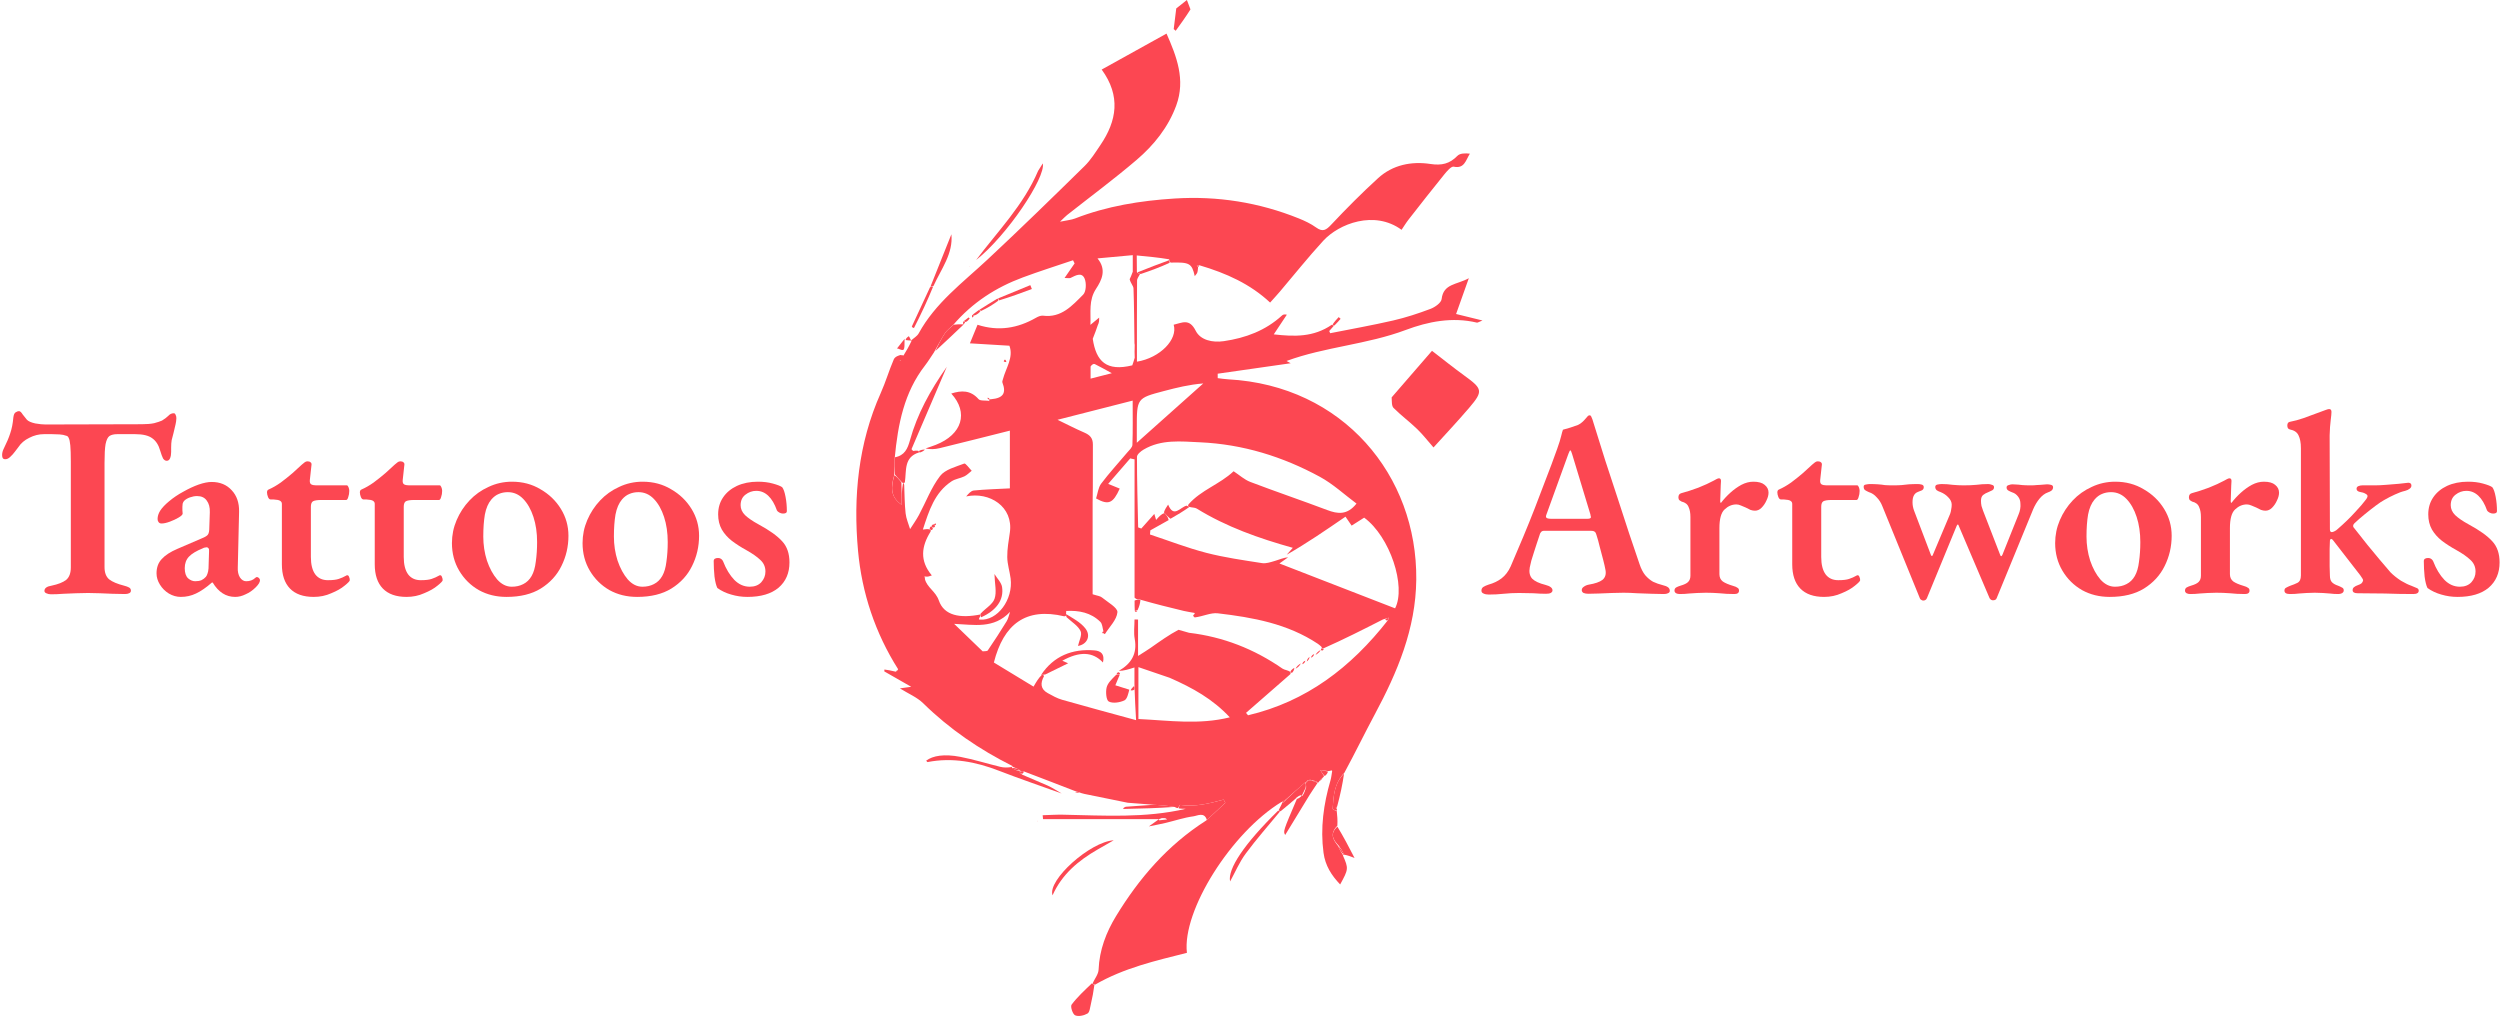 <svg width="689" height="280" viewBox="0 0 689 280" fill="none" xmlns="http://www.w3.org/2000/svg">
<path d="M14.048 163.788C13.568 163.788 13.136 163.692 12.752 163.5C12.416 163.356 12.248 163.14 12.248 162.852C12.248 162.468 12.416 162.156 12.752 161.916C13.088 161.676 13.568 161.508 14.192 161.412C16.016 161.028 17.36 160.5 18.224 159.828C19.088 159.108 19.52 157.956 19.52 156.372V127.212C19.52 125.244 19.472 123.756 19.376 122.748C19.28 121.74 19.136 121.068 18.944 120.732C18.8 120.348 18.56 120.132 18.224 120.084C17.744 119.892 17.144 119.772 16.424 119.724C15.704 119.676 15.008 119.652 14.336 119.652H12.104C10.712 119.652 9.368 119.988 8.072 120.66C6.776 121.284 5.768 122.148 5.048 123.252C4.856 123.54 4.544 123.948 4.112 124.476C3.728 125.004 3.296 125.484 2.816 125.916C2.384 126.348 1.928 126.564 1.448 126.564C1.112 126.564 0.872 126.444 0.728 126.204C0.632 125.964 0.584 125.7 0.584 125.412C0.584 124.836 0.728 124.26 1.016 123.684C1.832 122.052 2.432 120.636 2.816 119.436C3.248 118.188 3.536 116.724 3.68 115.044C3.776 114.324 3.968 113.868 4.256 113.676C4.592 113.436 4.928 113.316 5.264 113.316C5.552 113.316 5.888 113.628 6.272 114.252C6.704 114.828 7.088 115.308 7.424 115.692C7.856 116.124 8.624 116.46 9.728 116.7C10.832 116.892 11.768 116.988 12.536 116.988L39.104 116.916C40.448 116.916 41.576 116.82 42.488 116.628C43.4 116.388 44.12 116.148 44.648 115.908C45.368 115.476 45.944 115.044 46.376 114.612C46.808 114.132 47.312 113.892 47.888 113.892C48.128 113.892 48.296 114.036 48.392 114.324C48.536 114.564 48.608 114.876 48.608 115.26C48.608 115.5 48.584 115.788 48.536 116.124C48.488 116.412 48.44 116.676 48.392 116.916C48.2 117.828 48.008 118.644 47.816 119.364C47.624 120.036 47.456 120.684 47.312 121.308C47.216 121.884 47.168 122.556 47.168 123.324V124.548C47.168 125.22 47.072 125.796 46.88 126.276C46.688 126.756 46.376 126.996 45.944 126.996C45.56 126.996 45.224 126.78 44.936 126.348C44.696 125.868 44.432 125.148 44.144 124.188C43.712 122.652 42.992 121.524 41.984 120.804C40.976 120.036 39.392 119.652 37.232 119.652H32.336C31.424 119.652 30.704 119.82 30.176 120.156C29.696 120.492 29.336 121.236 29.096 122.388C28.904 123.492 28.808 125.22 28.808 127.572V156.3C28.808 157.836 29.24 158.964 30.104 159.684C30.968 160.356 32.336 160.932 34.208 161.412C34.784 161.556 35.24 161.724 35.576 161.916C35.912 162.108 36.08 162.396 36.08 162.78C36.08 163.116 35.912 163.356 35.576 163.5C35.288 163.644 34.904 163.716 34.424 163.716C33.272 163.716 32.12 163.692 30.968 163.644C29.816 163.596 28.664 163.548 27.512 163.5C26.408 163.452 25.328 163.428 24.272 163.428C23.216 163.428 22.112 163.452 20.96 163.5C19.856 163.548 18.704 163.596 17.504 163.644C16.352 163.74 15.2 163.788 14.048 163.788Z" fill="#FC4752"/>
<path d="M49.836 164.508C48.684 164.508 47.58 164.196 46.524 163.572C45.516 162.948 44.7 162.132 44.076 161.124C43.452 160.116 43.14 159.084 43.14 158.028C43.14 156.396 43.62 155.076 44.58 154.068C45.54 153.012 46.98 152.076 48.9 151.26L55.596 148.38C56.556 147.996 57.132 147.636 57.324 147.3C57.564 146.964 57.684 146.34 57.684 145.428L57.828 141.18C57.876 139.836 57.588 138.756 56.964 137.94C56.388 137.124 55.5 136.716 54.3 136.716C53.676 136.716 53.028 136.836 52.356 137.076C51.684 137.316 51.156 137.628 50.772 138.012C50.58 138.204 50.436 138.468 50.34 138.804C50.292 139.092 50.268 139.38 50.268 139.668C50.268 139.908 50.268 140.22 50.268 140.604C50.316 140.94 50.34 141.252 50.34 141.54C50.34 141.828 49.98 142.188 49.26 142.62C48.54 143.052 47.724 143.436 46.812 143.772C45.9 144.108 45.132 144.276 44.508 144.276C44.172 144.276 43.908 144.156 43.716 143.916C43.524 143.676 43.428 143.388 43.428 143.052C43.428 142.284 43.668 141.516 44.148 140.748C44.676 139.932 45.492 139.068 46.596 138.156C47.796 137.148 49.116 136.26 50.556 135.492C51.996 134.676 53.388 134.028 54.732 133.548C56.124 133.068 57.324 132.828 58.332 132.828C60.636 132.828 62.484 133.596 63.876 135.132C65.268 136.62 65.94 138.588 65.892 141.036L65.532 156.444C65.484 157.5 65.676 158.388 66.108 159.108C66.588 159.828 67.164 160.188 67.836 160.188C68.844 160.188 69.66 159.9 70.284 159.324C70.476 159.132 70.644 159.036 70.788 159.036C71.028 159.036 71.22 159.132 71.364 159.324C71.556 159.468 71.652 159.66 71.652 159.9C71.652 160.428 71.268 161.076 70.5 161.844C69.636 162.708 68.7 163.356 67.692 163.788C66.732 164.268 65.772 164.508 64.812 164.508C62.268 164.508 60.204 163.188 58.62 160.548H58.404C56.82 161.94 55.356 162.948 54.012 163.572C52.716 164.196 51.324 164.508 49.836 164.508ZM53.796 160.188C54.468 160.188 55.044 160.092 55.524 159.9C56.004 159.66 56.412 159.348 56.748 158.964C56.94 158.724 57.084 158.436 57.18 158.1C57.324 157.764 57.42 157.284 57.468 156.66L57.612 152.052C57.66 151.572 57.612 151.26 57.468 151.116C57.324 150.924 57.156 150.828 56.964 150.828C56.868 150.828 56.724 150.852 56.532 150.9C56.34 150.9 56.124 150.972 55.884 151.116C54.108 151.836 52.836 152.604 52.068 153.42C51.3 154.236 50.916 155.292 50.916 156.588C50.916 157.884 51.228 158.82 51.852 159.396C52.476 159.924 53.124 160.188 53.796 160.188Z" fill="#FC4752"/>
<path d="M86.47 164.508C83.59 164.508 81.406 163.74 79.918 162.204C78.43 160.668 77.686 158.436 77.686 155.508V138.876C77.686 138.492 77.518 138.204 77.182 138.012C76.894 137.82 76.294 137.7 75.382 137.652H74.59C74.302 137.652 74.062 137.436 73.87 137.004C73.678 136.524 73.582 136.068 73.582 135.636C73.582 135.54 73.606 135.42 73.654 135.276C73.75 135.084 73.87 134.964 74.014 134.916C75.118 134.436 76.246 133.788 77.398 132.972C78.55 132.108 79.63 131.244 80.638 130.38C81.646 129.468 82.486 128.7 83.158 128.076C83.494 127.836 83.758 127.62 83.95 127.428C84.19 127.236 84.454 127.14 84.742 127.14C85.126 127.14 85.414 127.236 85.606 127.428C85.846 127.572 85.918 127.884 85.822 128.364L85.39 132.324C85.342 132.9 85.462 133.284 85.75 133.476C86.086 133.668 86.542 133.764 87.118 133.764H95.614C95.758 133.764 95.902 133.932 96.046 134.268C96.19 134.604 96.262 134.94 96.262 135.276C96.262 135.9 96.166 136.476 95.974 137.004C95.83 137.532 95.638 137.796 95.398 137.796H88.558C87.454 137.796 86.686 137.916 86.254 138.156C85.87 138.396 85.678 138.9 85.678 139.668V153.492C85.678 155.604 86.086 157.212 86.902 158.316C87.718 159.372 88.87 159.9 90.358 159.9C91.702 159.9 92.71 159.78 93.382 159.54C94.102 159.3 94.75 159.012 95.326 158.676C95.47 158.58 95.59 158.532 95.686 158.532C95.926 158.532 96.094 158.676 96.19 158.964C96.334 159.252 96.406 159.564 96.406 159.9C96.406 160.14 95.926 160.644 94.966 161.412C94.054 162.18 92.83 162.876 91.294 163.5C89.806 164.172 88.198 164.508 86.47 164.508Z" fill="#FC4752"/>
<path d="M112.064 164.508C109.184 164.508 107 163.74 105.512 162.204C104.024 160.668 103.28 158.436 103.28 155.508V138.876C103.28 138.492 103.112 138.204 102.776 138.012C102.488 137.82 101.888 137.7 100.976 137.652H100.184C99.896 137.652 99.656 137.436 99.464 137.004C99.272 136.524 99.176 136.068 99.176 135.636C99.176 135.54 99.2 135.42 99.248 135.276C99.344 135.084 99.464 134.964 99.608 134.916C100.712 134.436 101.84 133.788 102.992 132.972C104.144 132.108 105.224 131.244 106.232 130.38C107.24 129.468 108.08 128.7 108.752 128.076C109.088 127.836 109.352 127.62 109.544 127.428C109.784 127.236 110.048 127.14 110.336 127.14C110.72 127.14 111.008 127.236 111.2 127.428C111.44 127.572 111.512 127.884 111.416 128.364L110.984 132.324C110.936 132.9 111.056 133.284 111.344 133.476C111.68 133.668 112.136 133.764 112.712 133.764H121.208C121.352 133.764 121.496 133.932 121.64 134.268C121.784 134.604 121.856 134.94 121.856 135.276C121.856 135.9 121.76 136.476 121.568 137.004C121.424 137.532 121.232 137.796 120.992 137.796H114.152C113.048 137.796 112.28 137.916 111.848 138.156C111.464 138.396 111.272 138.9 111.272 139.668V153.492C111.272 155.604 111.68 157.212 112.496 158.316C113.312 159.372 114.464 159.9 115.952 159.9C117.296 159.9 118.304 159.78 118.976 159.54C119.696 159.3 120.344 159.012 120.92 158.676C121.064 158.58 121.184 158.532 121.28 158.532C121.52 158.532 121.688 158.676 121.784 158.964C121.928 159.252 122 159.564 122 159.9C122 160.14 121.52 160.644 120.56 161.412C119.648 162.18 118.424 162.876 116.888 163.5C115.4 164.172 113.792 164.508 112.064 164.508Z" fill="#FC4752"/>
<path d="M139.601 164.508C136.769 164.508 134.225 163.884 131.969 162.636C129.713 161.34 127.913 159.564 126.569 157.308C125.225 155.052 124.553 152.508 124.553 149.676C124.553 147.468 124.985 145.356 125.849 143.34C126.713 141.324 127.889 139.524 129.377 137.94C130.865 136.356 132.617 135.108 134.633 134.196C136.649 133.236 138.809 132.756 141.113 132.756C144.041 132.756 146.657 133.452 148.961 134.844C151.313 136.188 153.185 137.988 154.577 140.244C155.969 142.5 156.665 144.972 156.665 147.66C156.665 150.636 156.017 153.42 154.721 156.012C153.473 158.556 151.577 160.62 149.033 162.204C146.537 163.74 143.393 164.508 139.601 164.508ZM141.041 161.7C142.241 161.7 143.297 161.46 144.209 160.98C145.169 160.5 145.937 159.756 146.513 158.748C147.089 157.74 147.473 156.42 147.665 154.788C147.905 153.108 148.025 151.308 148.025 149.388C148.025 146.844 147.689 144.54 147.017 142.476C146.345 140.412 145.409 138.756 144.209 137.508C143.009 136.26 141.593 135.636 139.961 135.636C139.049 135.636 138.209 135.804 137.441 136.14C136.721 136.428 136.049 136.932 135.425 137.652C134.561 138.66 133.961 140.052 133.625 141.828C133.337 143.556 133.193 145.572 133.193 147.876C133.193 150.18 133.529 152.388 134.201 154.5C134.921 156.612 135.857 158.34 137.009 159.684C138.209 161.028 139.553 161.7 141.041 161.7Z" fill="#FC4752"/>
<path d="M175.601 164.508C172.769 164.508 170.225 163.884 167.969 162.636C165.713 161.34 163.913 159.564 162.569 157.308C161.225 155.052 160.553 152.508 160.553 149.676C160.553 147.468 160.985 145.356 161.849 143.34C162.713 141.324 163.889 139.524 165.377 137.94C166.865 136.356 168.617 135.108 170.633 134.196C172.649 133.236 174.809 132.756 177.113 132.756C180.041 132.756 182.657 133.452 184.961 134.844C187.313 136.188 189.185 137.988 190.577 140.244C191.969 142.5 192.665 144.972 192.665 147.66C192.665 150.636 192.017 153.42 190.721 156.012C189.473 158.556 187.577 160.62 185.033 162.204C182.537 163.74 179.393 164.508 175.601 164.508ZM177.041 161.7C178.241 161.7 179.297 161.46 180.209 160.98C181.169 160.5 181.937 159.756 182.513 158.748C183.089 157.74 183.473 156.42 183.665 154.788C183.905 153.108 184.025 151.308 184.025 149.388C184.025 146.844 183.689 144.54 183.017 142.476C182.345 140.412 181.409 138.756 180.209 137.508C179.009 136.26 177.593 135.636 175.961 135.636C175.049 135.636 174.209 135.804 173.441 136.14C172.721 136.428 172.049 136.932 171.425 137.652C170.561 138.66 169.961 140.052 169.625 141.828C169.337 143.556 169.193 145.572 169.193 147.876C169.193 150.18 169.529 152.388 170.201 154.5C170.921 156.612 171.857 158.34 173.009 159.684C174.209 161.028 175.553 161.7 177.041 161.7Z" fill="#FC4752"/>
<path d="M205.985 164.508C204.449 164.508 202.961 164.292 201.521 163.86C200.129 163.476 198.857 162.876 197.705 162.06C197.369 161.388 197.105 160.332 196.913 158.892C196.769 157.452 196.697 156.036 196.697 154.644C196.697 154.068 197.105 153.78 197.921 153.78C198.257 153.78 198.545 153.876 198.785 154.068C199.025 154.26 199.193 154.476 199.289 154.716C200.105 156.828 201.137 158.532 202.385 159.828C203.633 161.076 205.049 161.7 206.633 161.7C207.977 161.7 209.033 161.292 209.801 160.476C210.569 159.612 210.953 158.628 210.953 157.524C210.953 156.228 210.473 155.148 209.513 154.284C208.601 153.42 207.329 152.532 205.697 151.62C204.209 150.804 202.865 149.94 201.665 149.028C200.513 148.116 199.601 147.084 198.929 145.932C198.257 144.732 197.921 143.34 197.921 141.756C197.921 139.98 198.377 138.42 199.289 137.076C200.201 135.732 201.473 134.676 203.105 133.908C204.785 133.14 206.705 132.756 208.865 132.756C210.401 132.756 211.769 132.924 212.969 133.26C214.217 133.596 215.081 133.932 215.561 134.268C215.945 134.748 216.257 135.636 216.497 136.932C216.737 138.18 216.857 139.5 216.857 140.892C216.857 141.324 216.497 141.54 215.777 141.54C215.441 141.54 215.105 141.444 214.769 141.252C214.433 141.06 214.217 140.868 214.121 140.676C213.497 138.9 212.705 137.556 211.745 136.644C210.785 135.732 209.681 135.276 208.433 135.276C207.329 135.276 206.321 135.636 205.409 136.356C204.545 137.028 204.113 137.988 204.113 139.236C204.113 140.244 204.521 141.156 205.337 141.972C206.201 142.788 207.425 143.628 209.009 144.492C212.033 146.124 214.217 147.684 215.561 149.172C216.905 150.612 217.577 152.556 217.577 155.004C217.577 157.932 216.569 160.26 214.553 161.988C212.537 163.668 209.681 164.508 205.985 164.508Z" fill="#FC4752"/>
<path d="M278.992 211.093C269.958 206.564 261.705 200.956 254.456 193.841C252.736 192.152 250.326 191.168 248.007 189.718C248.8 189.607 249.471 189.513 251.133 189.281C248.191 187.598 245.952 186.318 243.714 185.038C243.725 184.865 243.736 184.693 243.746 184.52C244.667 184.652 245.587 184.785 246.848 185.112C247.298 185.012 247.407 184.717 247.515 184.422C241.2 174.445 237.531 163.398 236.474 151.806C235.118 136.938 236.513 122.218 242.738 108.305C244.09 105.283 245.023 102.075 246.334 99.033C246.646 98.309 247.703 97.909 248.371 97.81C248.561 98.149 248.799 98.038 249.036 97.927C249.769 96.718 250.502 95.509 251.169 94.056C251.103 93.811 251.162 93.781 251.162 93.781C251.851 93.152 252.771 92.649 253.195 91.874C257.78 83.486 265.32 77.911 272.106 71.58C281.172 63.12 290.049 54.455 298.902 45.77C300.61 44.096 301.911 41.979 303.27 39.979C307.815 33.291 308.93 26.445 303.624 19.169C309.638 15.833 315.469 12.598 321.493 9.256C324.279 15.559 326.773 21.97 324.18 29.049C321.979 35.06 318.037 39.975 313.271 44.049C307.072 49.347 300.497 54.204 294.092 59.26C293.633 59.623 293.234 60.062 292.132 61.102C294.079 60.699 295.229 60.622 296.255 60.223C305.089 56.787 314.31 55.308 323.703 54.712C335.519 53.963 346.945 55.768 357.934 60.193C359.603 60.865 361.279 61.655 362.729 62.7C364.596 64.047 365.518 63.372 366.929 61.87C371.061 57.471 375.331 53.185 379.784 49.115C383.839 45.41 389.018 44.405 394.216 45.19C397.359 45.665 399.519 45.145 401.664 42.946C402.375 42.218 403.816 42.204 405.097 42.35C403.96 44.153 403.605 46.572 400.648 45.934C399.949 45.783 398.745 47.209 398.015 48.108C394.71 52.18 391.479 56.314 388.251 60.448C387.505 61.404 386.875 62.45 386.272 63.336C378.759 57.849 369.01 61.654 364.687 66.357C360.528 70.882 356.697 75.71 352.711 80.397C351.866 81.391 350.973 82.346 350.043 83.386C344.533 78.244 337.983 75.306 330.636 73.13C330.13 73.104 329.987 73.142 329.844 73.18C329.959 73.336 330.074 73.492 330.189 73.648C330.127 74.134 330.13 74.642 329.98 75.099C329.868 75.441 329.558 75.719 329.274 76.112C328.481 72.566 327.85 72.228 322.615 72.373C322.311 72.015 322.295 71.853 322.202 71.461C319.236 70.961 316.345 70.69 313.286 70.403C313.286 72.227 313.286 73.503 313.326 75.005C313.641 75.324 313.916 75.416 314.192 75.509C313.907 76.112 313.38 76.714 313.375 77.32C313.318 84.743 313.338 92.166 313.338 99.679C319.726 98.635 324.662 93.519 323.465 89.491C325.788 88.975 327.77 87.641 329.536 91.158C330.828 93.731 334.137 94.484 337.286 94.023C343.291 93.144 348.774 91.116 353.327 86.945C353.586 86.708 353.934 86.568 354.655 86.724C353.529 88.419 352.402 90.115 351.049 92.151C356.747 92.798 362.022 92.951 367.048 89.502C367.449 89.641 367.528 89.718 367.607 89.794C367.183 90.275 366.758 90.755 366.334 91.236C366.422 91.435 366.511 91.633 366.599 91.832C372.385 90.68 378.201 89.654 383.948 88.329C387.451 87.521 390.899 86.39 394.264 85.117C395.487 84.654 397.193 83.452 397.311 82.429C397.806 78.137 401.444 78.519 404.808 76.674C403.461 80.459 402.408 83.419 401.298 86.537C403.192 87.002 405.507 87.572 408.573 88.326C407.512 88.742 407.239 88.964 407.03 88.914C400.265 87.293 393.593 88.624 387.439 90.933C376.691 94.966 365.177 95.58 354.565 99.484C354.978 99.71 355.606 100.053 355.713 100.112C349.228 101.04 342.412 102.016 335.596 102.992C335.599 103.401 335.601 103.81 335.604 104.219C336.56 104.329 337.515 104.489 338.475 104.541C370.16 106.249 390.63 131.1 390.324 159.769C390.179 173.347 385.119 185.251 378.886 196.884C376.081 202.12 373.49 207.47 370.509 212.975C367.674 215.944 367.511 219.444 367.282 222.901C367.268 223.099 368.02 223.348 368.416 223.572C368.543 224.794 368.669 226.016 368.576 227.555C366.319 229.901 367.509 231.533 368.829 233.234C369.166 234.139 369.671 234.939 370.155 235.717C370.133 235.694 370.099 235.747 370.099 235.747C371.681 239.36 371.666 239.539 369.346 243.754C366.948 241.239 365.237 238.577 364.762 235.019C363.851 228.195 364.781 221.619 366.673 215.097C366.918 214.253 367.002 213.363 367.145 212.491C367.153 212.442 367 212.306 366.948 212.319C366.792 212.355 366.649 212.445 366.152 212.518C365.154 212.417 364.505 212.313 363.856 212.208C364.204 212.769 364.552 213.33 364.9 213.891C364.9 213.891 364.796 214.171 364.556 214.312C364.05 214.772 363.784 215.091 363.518 215.41C363.47 215.51 363.422 215.61 363.244 215.719C363.114 215.728 362.993 215.653 362.982 215.489C362.562 215.238 362.153 215.152 361.645 215.049C361.547 215.033 361.347 215.039 361.253 214.916C360.944 214.877 360.729 214.961 360.521 215.057C360.528 215.07 360.521 215.046 360.364 215.085C360.109 215.302 360.009 215.481 359.911 215.658C359.911 215.658 359.901 215.651 359.686 215.659C357.812 217.226 356.154 218.786 354.299 220.409C353.807 220.676 353.512 220.879 353.244 221.061C353.271 221.04 353.218 220.997 353.218 220.997C339.377 229.395 325.752 250.985 327.115 262.601C318.548 264.771 309.852 266.715 301.798 271.371C301.325 271.29 301.213 271.142 301.146 270.959C301.714 269.714 302.725 268.485 302.774 267.22C302.985 261.817 304.879 256.914 307.582 252.48C313.909 242.102 321.702 232.978 332.434 226.123C334.418 224.335 336.06 222.792 337.703 221.249C337.542 220.955 337.381 220.661 337.22 220.367C333.296 221.443 329.367 222.439 325.286 221.837C325.122 221.812 324.868 222.402 324.656 222.705C324.445 222.7 324.235 222.695 323.813 222.419C321.757 222.027 319.912 221.906 317.805 221.777C315.296 221.591 313.05 221.414 310.804 221.237C306.961 220.466 303.117 219.695 298.89 218.81C298.207 218.635 297.909 218.574 297.479 218.389C296.993 218.211 296.638 218.157 296.117 217.953C291.409 216.104 286.867 214.406 282.125 212.581C281.676 212.498 281.427 212.541 281.158 212.614C281.139 212.643 281.17 212.581 281.198 212.343C280.497 211.861 279.769 211.618 279.062 211.329C279.042 211.14 279.011 211.077 278.992 211.093ZM312.655 188.427C312.655 186.976 312.655 185.525 312.655 183.952C311.018 184.478 309.698 184.902 308.327 184.892C311.754 182.932 313.485 180.208 312.725 176.067C312.408 174.34 312.672 172.506 312.672 170.721C312.997 170.728 313.323 170.736 313.648 170.743C313.648 173.916 313.648 177.09 313.648 180.777C315.125 179.831 316.129 179.237 317.082 178.569C319.667 176.756 322.23 174.912 324.805 173.571C325.603 173.812 326.401 174.053 327.702 174.397C337.111 175.511 345.654 178.867 353.435 184.259C354.034 184.674 354.929 184.66 355.62 185.2C355.698 185.292 355.777 185.383 355.616 185.805C351.546 189.358 347.475 192.911 343.405 196.464C343.589 196.687 343.774 196.91 343.958 197.133C359.998 193.355 372.304 183.995 382.541 170.887C382.607 170.665 382.672 170.443 382.738 170.22C382.366 170.351 381.994 170.483 381.183 170.701C375.775 173.454 370.366 176.206 364.601 178.754C364.471 178.711 364.341 178.668 364.142 178.205C363.833 177.948 363.545 177.66 363.212 177.439C354.857 171.88 345.295 170.164 335.619 169.028C333.698 168.803 331.627 169.863 329.26 170.168C329.001 169.964 328.741 169.761 328.894 169.504C329.016 169.394 329.157 169.296 329.253 169.166C329.285 169.121 329.22 168.924 329.177 168.916C328.203 168.727 327.215 168.602 326.252 168.371C322.307 167.424 318.369 166.445 314.166 165.237C313.694 165.247 313.221 165.256 312.683 164.702C312.683 152.002 312.683 139.302 312.683 126.602C312.285 126.513 311.888 126.424 311.49 126.335C309.536 128.593 307.582 130.85 305.413 133.356C306.829 133.935 307.714 134.297 308.597 134.658C306.77 138.705 305.532 139.306 302.078 137.373C302.525 135.999 302.657 134.388 303.479 133.297C305.712 130.332 308.247 127.595 310.637 124.746C311.199 124.076 312.067 123.333 312.094 122.598C312.238 118.617 312.162 114.628 312.162 110.407C305.137 112.2 298.359 113.93 291.454 115.693C293.978 116.91 296.366 118.15 298.83 119.216C300.372 119.882 301.218 120.723 301.198 122.558C301.141 127.693 301.255 132.829 301.127 138.511C301.127 146.974 301.127 155.436 301.127 163.776C302.397 164.196 303.192 164.251 303.697 164.664C305.276 165.956 308.066 167.494 307.962 168.732C307.786 170.828 305.753 172.766 304.501 174.771C304.215 174.59 303.929 174.409 303.7 174.243C303.7 174.243 303.66 174.211 304.117 174.027C303.847 173.133 303.843 171.971 303.26 171.393C300.674 168.826 297.367 168.188 293.848 168.38C293.835 168.38 293.843 168.787 293.792 169.487C293.798 169.649 293.803 169.811 293.301 169.856C282.641 167.33 276.587 172.057 273.912 182.587C277.456 184.741 281.144 186.981 284.846 189.231C285.649 187.851 286.198 186.907 287.13 185.991C287.384 185.977 287.639 185.963 287.71 186.389C286.698 188.24 286.723 189.897 288.752 191.017C290.023 191.718 291.323 192.458 292.704 192.853C299.307 194.739 305.941 196.513 313.105 198.475C312.919 195.175 312.778 192.692 312.69 189.799C312.678 189.525 312.666 189.25 312.655 188.427ZM246.398 131.183C245.554 134.121 245.28 136.927 248.496 139.114C248.496 137.044 248.496 135.092 248.875 133.162C249.001 133.156 249.128 133.151 249.197 133.694C249.311 136.291 249.3 138.901 249.585 141.478C249.748 142.954 250.393 144.375 250.821 145.821C251.642 144.523 252.544 143.269 253.268 141.919C255.196 138.324 256.643 134.377 259.086 131.188C260.474 129.377 263.397 128.664 265.745 127.755C266.119 127.61 267.102 129.042 267.804 129.745C267.133 130.269 266.525 130.922 265.777 131.286C264.645 131.837 263.277 131.977 262.251 132.656C257.591 135.741 256.046 140.706 254.342 145.946C255.162 145.824 255.632 145.754 256.389 145.935C256.491 146.011 256.592 146.088 256.456 146.535C253.956 150.539 253.393 154.522 256.812 158.582C256.11 158.837 255.587 159.026 255.086 158.88C254.949 158.873 254.812 158.866 254.675 158.859C254.805 158.978 254.934 159.097 254.914 159.635C255.529 161.957 257.856 162.945 258.741 165.49C260.2 169.69 264.601 170.466 270.23 169.342C270.223 169.596 270.216 169.849 269.918 170.271C269.87 170.398 269.806 170.522 269.788 170.653C269.784 170.681 269.947 170.761 270.037 170.768C274.86 171.175 279.295 165.26 278.523 159.393C278.265 157.426 277.62 155.48 277.599 153.52C277.575 151.269 277.991 149.004 278.314 146.759C279.341 139.623 272.687 135.45 266.278 136.816C266.878 136.111 267.587 135.263 268.372 135.184C271.551 134.866 274.754 134.784 278.319 134.595C278.319 129.903 278.319 124.506 278.319 118.683C271.823 120.312 265.395 121.95 258.95 123.519C257.666 123.832 256.317 123.879 255.064 123.597C256.008 123.267 256.965 122.969 257.895 122.604C265.181 119.746 266.997 113.719 262.167 108.461C264.957 107.569 267.476 107.485 269.687 110.002C270.211 110.599 271.817 110.243 272.95 110.568C272.904 110.587 272.858 110.607 272.813 110.626C272.858 110.535 272.904 110.445 272.654 110.473C272.604 110.38 272.554 110.286 272.583 110.103C272.583 110.103 272.665 110.016 273.147 110.025C276.481 109.731 277.39 108.368 276.26 105.414C276.167 105.17 276.326 104.816 276.403 104.523C277.227 101.388 279.397 98.477 278.193 95.279C274.57 95.06 271.168 94.856 267.306 94.623C268.205 92.431 268.767 91.061 269.406 89.505C275.184 91.373 280.475 90.47 285.511 87.583C286.091 87.251 286.842 86.922 287.46 87.002C292.508 87.655 295.507 84.219 298.523 81.198C299.353 80.366 299.447 78.029 298.924 76.787C298.128 74.902 296.435 75.922 295.062 76.591C294.757 76.74 294.318 76.613 293.391 76.613C294.478 75.036 295.32 73.814 296.162 72.593C296.016 72.304 295.87 72.015 295.725 71.726C291.101 73.298 286.436 74.762 281.862 76.467C274.528 79.201 268.075 83.294 262.655 89.601C261.903 90.338 261 90.975 260.431 91.833C259.38 93.422 258.524 95.141 257.375 97.16C256.555 98.365 255.798 99.618 254.907 100.768C249.2 108.127 247.475 116.801 246.574 126.317C246.586 127.789 246.597 129.261 246.398 131.183ZM327.639 139.671C327.464 139.589 327.331 139.463 327.544 139.019C330.987 135.048 336.16 133.489 339.985 129.876C341.571 130.914 342.952 132.199 344.585 132.821C351.604 135.495 358.723 137.904 365.751 140.558C368.675 141.662 371.285 142.022 373.855 138.787C370.527 136.316 367.402 133.391 363.764 131.413C353.502 125.833 342.532 122.434 330.761 121.898C325.424 121.656 320.062 121.021 315.168 123.911C314.405 124.361 313.347 125.236 313.347 125.915C313.343 132.394 313.538 138.873 313.676 145.352C313.965 145.456 314.254 145.561 314.543 145.665C315.726 144.337 316.908 143.009 318.129 141.637C318.262 142.083 318.397 142.535 318.623 143.291C319.431 142.376 320.021 141.706 320.923 141.383C321.418 141.921 321.912 142.459 322.083 143.338C320.399 144.28 318.715 145.223 317.031 146.165C317 146.545 316.969 146.925 316.938 147.305C322.103 149.016 327.198 151 332.455 152.36C337.486 153.662 342.673 154.389 347.819 155.195C348.957 155.373 350.236 154.91 351.401 154.574C352.659 154.211 353.861 153.651 355.011 153.59C354.008 154.303 353.005 155.015 352.613 155.294C363.198 159.4 373.819 163.52 384.488 167.658C387.581 161.618 383.107 147.91 375.965 142.662C374.774 143.42 373.594 144.172 372.508 144.864C371.92 144.004 371.436 143.298 370.817 142.392C365.42 146.102 360.232 149.668 354.623 152.881C355.167 152.262 355.711 151.643 356.296 150.978C346.963 148.365 338 145.218 329.808 140.159C329.291 139.839 328.522 139.927 327.639 139.671ZM311.337 76.943C311.578 76.439 311.82 75.935 312.191 74.884C312.191 73.51 312.191 72.135 312.191 70.32C308.834 70.628 305.8 70.907 302.47 71.213C305.078 74.372 303.606 77.246 302.072 79.591C299.986 82.78 300.67 86.018 300.524 89.53C301.423 88.782 302.078 88.237 302.927 87.531C302.927 88.395 302.927 88.891 302.551 89.617C302.163 90.743 301.774 91.868 301.161 93.374C302.091 99.629 304.953 102.43 312.053 100.692C312.241 100.165 312.429 99.637 312.729 98.598C312.692 97.554 312.656 96.51 312.724 95.063C312.675 94.793 312.626 94.523 312.647 93.688C312.581 88.955 312.567 84.22 312.392 79.491C312.365 78.767 311.591 78.07 311.337 76.943ZM322.356 186.798C319.63 185.868 316.905 184.938 313.748 183.861C313.748 188.888 313.748 193.448 313.748 198.16C322.268 198.569 330.412 199.811 338.93 197.698C334.235 192.651 328.68 189.569 322.356 186.798ZM313.304 118.071C313.304 119.187 313.304 120.303 313.304 122.024C319.81 116.219 325.716 110.949 331.622 105.678C327.751 105.987 324.256 106.851 320.777 107.77C313.292 109.746 313.295 109.757 313.304 118.071ZM270.824 179.511C271.308 179.434 272.045 179.53 272.235 179.252C274.031 176.612 275.774 173.933 277.44 171.209C277.908 170.444 278.069 169.491 278.372 168.624C273.887 173.404 268.441 172.161 262.959 171.934C265.473 174.368 267.987 176.801 270.824 179.511ZM300.564 101.001C300.564 102.044 300.564 103.088 300.564 104.351C302.703 103.804 304.522 103.34 306.42 102.855C304.664 101.902 303.212 101.07 301.712 100.336C301.421 100.193 300.944 100.434 300.564 101.001ZM248.356 99.394C248.23 99.345 248.105 99.297 247.979 99.249C248.017 99.384 248.056 99.519 248.356 99.394Z" fill="#FC4752"/>
<path d="M383.541 109.516C387.478 104.952 391.284 100.569 394.656 96.686C397.592 98.941 400.579 101.344 403.678 103.591C408.603 107.162 408.804 107.823 404.926 112.368C401.574 116.296 398.022 120.053 395.071 123.318C393.484 121.51 392.147 119.765 390.583 118.258C388.484 116.237 386.125 114.485 384.066 112.429C383.502 111.865 383.61 110.626 383.541 109.516Z" fill="#FC4752"/>
<path d="M324.848 222.804C324.868 222.402 325.122 221.812 325.286 221.837C329.367 222.439 333.296 221.443 337.22 220.367C337.381 220.661 337.542 220.955 337.703 221.249C336.06 222.792 334.418 224.335 332.606 225.988C331.931 223.687 330.008 224.83 328.89 224.981C326.321 225.327 323.823 226.179 321.286 226.783C319.766 227.145 318.227 227.426 316.62 227.759C317.443 227.172 318.137 226.677 319.44 225.748C308.241 225.748 297.851 225.748 287.461 225.748C287.427 225.391 287.393 225.034 287.359 224.676C289.23 224.623 291.102 224.493 292.971 224.53C304.272 224.75 315.591 225.53 326.829 222.902C326.233 222.902 325.636 222.902 324.848 222.804ZM320.214 225.467C319.95 225.565 319.686 225.664 319.422 225.762C319.437 225.869 319.453 225.976 319.468 226.082C320.143 226.007 320.817 225.932 321.66 225.839C321.397 225.644 321.325 225.558 321.236 225.533C321.054 225.481 320.862 225.463 320.214 225.467Z" fill="#FC4752"/>
<path d="M278.801 211.393C279.011 211.077 279.041 211.14 278.871 211.595C279.496 212.131 280.333 212.356 281.17 212.581C281.17 212.581 281.139 212.643 281.027 212.779C281.142 213.057 281.369 213.199 281.74 213.506C284.166 214.605 286.475 215.479 288.718 216.499C290.065 217.111 291.308 217.95 292.598 218.687C286.851 216.614 281.063 214.647 275.368 212.439C268.97 209.958 262.481 208.691 255.642 210.029C255.542 210.049 255.384 209.774 255.257 209.634C257.092 208.257 260.222 207.739 264.622 208.579C268.354 209.292 272.001 210.442 275.7 211.342C276.643 211.571 277.639 211.582 278.801 211.393Z" fill="#FC4752"/>
<path d="M286.112 47.071C286.66 46.193 287.101 45.5 287.398 45.033C288.247 48.896 277.539 64.945 269.015 71.664C274.965 63.726 282.073 56.582 286.112 47.071Z" fill="#FC4752"/>
<path d="M300.94 270.994C301.213 271.142 301.325 271.29 301.609 271.468C301.371 273.284 301.043 275.043 300.632 276.783C300.419 277.684 300.31 278.991 299.71 279.334C298.745 279.884 297.209 280.233 296.302 279.817C295.625 279.507 294.947 277.397 295.33 276.883C296.911 274.767 298.897 272.954 300.94 270.994Z" fill="#FC4752"/>
<path d="M302.592 234.07C297.202 237.18 292.704 240.899 290.08 246.748C288.63 242.551 300.458 231.979 306.941 231.581C305.344 232.504 304.07 233.241 302.592 234.07Z" fill="#FC4752"/>
<path d="M352.751 223.658C349.584 227.515 346.267 231.261 343.306 235.271C341.58 237.607 340.426 240.365 339.012 242.932C338.287 239.506 342.909 232.56 352.249 223.418C352.592 223.494 352.671 223.576 352.751 223.658Z" fill="#FC4752"/>
<path d="M361.347 215.039C361.347 215.039 361.547 215.033 361.75 215.199C362.3 215.461 362.646 215.557 362.993 215.653C362.993 215.653 363.114 215.728 363.098 215.797C362.359 216.94 361.599 217.99 360.922 219.091C358.604 222.856 356.316 226.639 354.196 230.12C353.621 229.101 353.621 229.101 357.405 220.219C357.141 220.047 357.156 219.944 357.329 220.208C357.923 220.094 358.344 219.717 358.745 219.333C358.726 219.325 358.739 219.366 358.987 219.3C359.471 218.539 359.707 217.843 359.972 216.962C359.967 216.401 359.934 216.026 359.901 215.651C359.901 215.651 359.912 215.657 360.057 215.605C360.308 215.385 360.415 215.215 360.521 215.046C360.521 215.046 360.528 215.07 360.729 215.07C361.069 215.06 361.208 215.05 361.347 215.039Z" fill="#FC4752"/>
<path d="M328.094 2.584C326.772 4.692 325.397 6.59 324.023 8.487C323.841 8.327 323.659 8.167 323.477 8.007C323.688 6.281 323.9 4.555 324.173 2.329C324.704 1.907 325.719 1.102 327.108 0C327.469 0.916 327.756 1.644 328.094 2.584Z" fill="#FC4752"/>
<path d="M256.429 79.009C258.354 74.195 260.279 69.382 262.203 64.568C262.731 69.887 259.432 74.057 257.247 78.849C256.749 79.019 256.589 79.014 256.429 79.009Z" fill="#FC4752"/>
<path d="M368.999 233.128C367.509 231.533 366.319 229.901 368.583 227.819C370.28 230.602 371.75 233.438 373.314 236.457C372.513 236.134 371.419 235.694 370.212 235.5C370.099 235.747 370.133 235.694 370.417 235.617C370.134 234.736 369.566 233.932 368.999 233.128Z" fill="#FC4752"/>
<path d="M357.156 219.944C357.156 219.944 357.141 220.047 357.162 220.026C355.833 221.167 354.482 222.329 352.941 223.574C352.671 223.576 352.592 223.494 352.4 223.281C352.732 222.524 353.176 221.897 353.419 221.134C353.218 220.997 353.271 221.04 353.42 221.281C353.877 221.13 354.187 220.738 354.496 220.345C356.154 218.786 357.812 217.226 359.686 215.659C359.934 216.026 359.968 216.401 359.807 217.138C359.322 218.122 359.031 218.744 358.739 219.366C358.739 219.366 358.726 219.325 358.555 219.148C357.974 219.295 357.565 219.62 357.156 219.944Z" fill="#FC4752"/>
<path d="M256.319 79.167C256.589 79.014 256.749 79.019 257.149 79.04C255.641 82.763 253.894 86.469 251.902 90.376C251.536 90.383 251.415 90.188 251.294 89.993C252.932 86.437 254.57 82.881 256.319 79.167Z" fill="#FC4752"/>
<path d="M368.481 223.418C368.021 223.348 367.268 223.099 367.282 222.901C367.511 219.444 367.674 215.944 370.426 213.183C370.006 216.129 369.378 219.074 368.515 222.268C368.228 222.563 368.177 222.611 368.126 222.658C368.219 222.758 368.313 222.858 368.406 222.958C368.453 223.06 368.5 223.161 368.481 223.418Z" fill="#FC4752"/>
<path d="M318.068 221.785C319.912 221.906 321.757 222.027 323.657 222.39C319.078 222.736 314.443 222.842 309.807 222.944C309.71 222.947 309.611 222.913 309.513 222.897C309.611 222.718 309.71 222.54 310.288 222.338C313.202 222.138 315.635 221.961 318.068 221.785Z" fill="#FC4752"/>
<path d="M314.404 75.512C313.916 75.416 313.641 75.324 313.546 75.038C316.578 73.793 319.428 72.742 322.278 71.69C322.295 71.853 322.311 72.015 322.353 72.422C319.79 73.616 317.203 74.566 314.404 75.512Z" fill="#FC4752"/>
<path d="M365.098 213.884C364.552 213.33 364.204 212.769 363.856 212.208C364.505 212.313 365.154 212.417 365.984 212.636C365.875 213.127 365.586 213.502 365.098 213.884Z" fill="#FC4752"/>
<path d="M247.185 96.074C247.719 95.396 248.253 94.717 249.303 93.384C249.302 96.825 249.302 96.825 247.454 96.056C247.184 96.07 247.185 96.074 247.185 96.074Z" fill="#FC4752"/>
<path d="M367.256 89.446C367.742 88.683 368.341 88.038 368.941 87.394C369.118 87.549 369.295 87.705 369.472 87.86C368.964 88.444 368.455 89.027 367.777 89.702C367.528 89.718 367.449 89.641 367.256 89.446Z" fill="#FC4752"/>
<path d="M363.666 215.318C363.784 215.091 364.05 214.772 364.492 214.446C364.384 214.702 364.099 214.964 363.666 215.318Z" fill="#FC4752"/>
<path d="M249.588 93.718C249.617 93.337 249.952 93.011 250.461 92.659C250.699 92.919 250.762 93.204 250.993 93.635C251.162 93.781 251.103 93.811 251.102 93.845C250.699 93.844 250.297 93.808 249.588 93.718Z" fill="#FC4752"/>
<path d="M285.992 226.194C286.06 226.262 286.026 226.332 285.992 226.402C285.958 226.333 285.923 226.265 285.992 226.194Z" fill="#FC4752"/>
<path d="M267.05 73.335C267.181 73.376 267.26 73.364 267.338 73.353C267.224 73.33 267.11 73.307 267.05 73.335Z" fill="#FC4752"/>
<path d="M368.437 222.809C368.313 222.858 368.219 222.758 368.126 222.658C368.177 222.611 368.228 222.563 368.351 222.437C368.437 222.458 368.452 222.559 368.437 222.809Z" fill="#FC4752"/>
<path d="M248.902 97.871C248.799 98.038 248.561 98.149 248.401 98.051C248.478 97.842 248.768 97.815 248.902 97.871Z" fill="#FC4752"/>
<path d="M247.182 96.068C247.181 96.066 247.208 96.14 247.196 96.107C247.185 96.074 247.184 96.07 247.182 96.068Z" fill="#FC4752"/>
<path d="M246.59 126.041C249.342 125.534 250.139 123.673 250.795 121.305C252.791 114.102 256.346 107.646 260.944 101.083C257.588 108.909 254.467 116.188 251.232 123.74C251.312 124.102 251.507 124.192 251.702 124.282C252.093 124.212 252.484 124.142 253.094 124.243C253.314 124.413 253.266 124.696 253.266 124.696C249.074 126.002 249.848 129.634 249.381 132.945C249.128 133.151 249.001 133.156 248.616 132.979C247.774 132.108 247.191 131.421 246.609 130.733C246.597 129.261 246.586 127.789 246.59 126.041Z" fill="#FC4752"/>
<path d="M286.938 185.978C290.409 180.808 295.488 178.735 301.663 179.25C303.326 179.389 304.537 180.197 303.975 182.582C301.136 179.558 297.464 179.49 292.762 182.103C293.535 182.435 294.218 182.729 294.383 182.8C292.455 183.75 290.371 184.778 288.09 185.878C287.639 185.963 287.384 185.977 286.938 185.978Z" fill="#FC4752"/>
<path d="M270.227 169.152C271.571 167.666 273.55 166.592 274.099 165.018C274.744 163.172 274.146 160.89 274.069 158.194C274.838 159.454 275.979 160.546 276.168 161.784C276.709 165.323 274.616 168.237 270.425 170.114C270.216 169.849 270.223 169.596 270.227 169.152Z" fill="#FC4752"/>
<path d="M293.816 169.246C295.627 170.369 297.763 171.458 299.11 173.17C300.779 175.292 299.547 177.629 297.095 178.018C297.378 176.656 298.297 174.96 297.81 173.933C297.103 172.443 295.381 171.437 293.95 170.099C293.803 169.811 293.797 169.649 293.816 169.246Z" fill="#FC4752"/>
<path d="M262.831 89.491C263.604 89.381 264.201 89.381 265.617 89.381C262.754 92.11 260.367 94.385 257.783 96.732C258.524 95.141 259.38 93.422 260.431 91.833C261 90.975 261.903 90.338 262.831 89.491Z" fill="#FC4752"/>
<path d="M246.503 130.958C247.191 131.421 247.774 132.108 248.426 132.968C248.495 135.092 248.496 137.044 248.496 139.114C245.28 136.927 245.554 134.121 246.503 130.958Z" fill="#FC4752"/>
<path d="M327.755 139.748C326.174 140.864 324.477 141.903 322.593 142.97C321.912 142.459 321.418 141.921 320.768 141.21C321.036 140.405 321.459 139.773 321.933 139.065C323.494 142.85 325.203 139.818 327.03 139.352C327.331 139.463 327.464 139.589 327.755 139.748Z" fill="#FC4752"/>
<path d="M314.297 165.358C314.219 166.297 314.01 167.116 313.506 168.155C313.056 168.363 312.901 168.353 312.746 168.343C312.71 167.485 312.673 166.628 312.693 165.518C313.221 165.256 313.694 165.247 314.297 165.358Z" fill="#FC4752"/>
<path d="M368.829 233.234C369.566 233.932 370.134 234.736 370.439 235.639C369.671 234.939 369.166 234.139 368.829 233.234Z" fill="#FC4752"/>
<path d="M281.198 212.343C280.333 212.356 279.496 212.131 278.85 211.64C279.769 211.618 280.497 211.861 281.198 212.343Z" fill="#FC4752"/>
<path d="M297.479 218.389C297.181 218.503 296.751 218.492 296.302 218.293C296.638 218.157 296.993 218.211 297.479 218.389Z" fill="#FC4752"/>
<path d="M356.714 184.07C356.708 184.528 356.508 184.969 356.082 185.441C355.777 185.383 355.698 185.291 355.653 185.023C355.964 184.581 356.242 184.316 356.714 184.07Z" fill="#FC4752"/>
<path d="M362.982 215.489C362.646 215.557 362.3 215.461 361.849 215.215C362.153 215.152 362.562 215.238 362.982 215.489Z" fill="#FC4752"/>
<path d="M311.611 190.282C311.721 189.888 312.042 189.56 312.509 189.104C312.666 189.25 312.678 189.525 312.664 190.004C312.366 190.255 312.093 190.301 311.611 190.282Z" fill="#FC4752"/>
<path d="M282.125 212.581C282.177 212.864 282.028 213.02 281.737 213.259C281.369 213.199 281.142 213.057 281.046 212.75C281.427 212.541 281.676 212.498 282.125 212.581Z" fill="#FC4752"/>
<path d="M354.299 220.409C354.187 220.738 353.877 221.13 353.392 221.302C353.512 220.879 353.807 220.676 354.299 220.409Z" fill="#FC4752"/>
<path d="M381.776 170.744C381.994 170.483 382.366 170.351 382.738 170.22C382.672 170.443 382.607 170.665 382.398 171C382.147 171.034 382.038 170.954 381.776 170.744Z" fill="#FC4752"/>
<path d="M330.284 73.546C330.074 73.492 329.959 73.336 329.844 73.18C329.987 73.142 330.13 73.104 330.407 73.143C330.542 73.221 330.378 73.445 330.284 73.546Z" fill="#FC4752"/>
<path d="M248.225 99.524C248.056 99.519 248.017 99.384 247.979 99.249C248.105 99.297 248.23 99.345 248.225 99.524Z" fill="#FC4752"/>
<path d="M255.075 159.048C254.934 159.097 254.805 158.978 254.675 158.859C254.812 158.866 254.949 158.873 255.075 159.048Z" fill="#FC4752"/>
<path d="M360.364 215.085C360.414 215.215 360.308 215.385 360.056 215.607C360.009 215.481 360.109 215.302 360.364 215.085Z" fill="#FC4752"/>
<path d="M364.78 178.856C364.798 179.095 364.638 179.232 364.319 179.316C364.083 179.15 364.004 179.037 364.068 178.774C364.341 178.668 364.471 178.711 364.78 178.856Z" fill="#FC4752"/>
<path d="M272.924 110.364C272.904 110.445 272.858 110.535 272.813 110.626C272.858 110.607 272.904 110.587 272.937 110.447C272.925 110.326 272.898 110.375 272.924 110.364Z" fill="#FC4752"/>
<path d="M247.348 184.584C247.407 184.717 247.298 185.012 247.035 185.204C246.981 184.983 247.081 184.864 247.348 184.584Z" fill="#FC4752"/>
<path d="M361.253 214.916C361.208 215.05 361.069 215.06 360.722 215.058C360.729 214.961 360.944 214.877 361.253 214.916Z" fill="#FC4752"/>
<path d="M308.599 185.959C308.195 186.927 307.792 187.896 307.389 188.865C308.591 189.243 309.793 189.622 311.235 190.075C310.951 191.156 310.661 192.68 309.849 193.047C308.584 193.62 306.706 193.917 305.59 193.346C304.879 192.983 304.693 190.751 304.974 189.518C305.263 188.252 306.407 187.181 307.621 185.966C308.243 185.924 308.421 185.941 308.599 185.959Z" fill="#FC4752"/>
<path d="M312.739 168.606C312.901 168.353 313.056 168.363 313.445 168.376C313.362 168.542 313.047 168.705 312.739 168.606Z" fill="#FC4752"/>
<path d="M303.672 174.235C303.818 174.393 303.993 174.559 304.167 174.724C304.056 174.664 303.944 174.604 303.746 174.378C303.66 174.211 303.7 174.243 303.672 174.235Z" fill="#FC4752"/>
<path d="M308.68 185.754C308.421 185.941 308.243 185.924 307.798 185.88C307.69 185.641 307.85 185.428 308.207 185.252C308.524 185.376 308.643 185.462 308.68 185.754Z" fill="#FC4752"/>
<path d="M253.508 124.721C253.266 124.696 253.314 124.413 253.293 124.272C253.734 124.022 254.197 123.914 254.883 123.889C254.653 124.229 254.201 124.488 253.508 124.721Z" fill="#FC4752"/>
<path d="M257.309 144.459C257.52 144.396 257.731 144.333 257.942 144.269C257.966 144.436 257.99 144.602 257.788 144.754C257.478 144.646 257.393 144.552 257.309 144.459Z" fill="#FC4752"/>
<path d="M256.683 145.049C256.789 144.875 256.896 144.702 257.156 144.493C257.393 144.552 257.478 144.646 257.68 144.886C257.704 145.2 257.582 145.344 257.185 145.392C256.853 145.23 256.768 145.139 256.683 145.049Z" fill="#FC4752"/>
<path d="M256.245 145.81C256.198 145.508 256.295 145.332 256.537 145.102C256.768 145.139 256.853 145.23 257.06 145.46C257.124 145.763 257.03 145.902 256.797 146.09C256.592 146.088 256.491 146.011 256.245 145.81Z" fill="#FC4752"/>
<path d="M275.087 82.237C278.042 81.019 280.997 79.802 283.952 78.585C284.095 78.94 284.238 79.294 284.382 79.649C281.449 80.74 278.517 81.83 275.356 82.785C275.114 82.512 275.101 82.374 275.087 82.237Z" fill="#FC4752"/>
<path d="M274.891 82.295C275.101 82.374 275.114 82.512 275.131 82.858C273.663 83.96 272.192 84.854 270.419 85.686C270.047 85.545 269.978 85.466 269.909 85.387C271.504 84.376 273.1 83.365 274.891 82.295Z" fill="#FC4752"/>
<path d="M268.102 86.685C268.592 86.305 269.082 85.926 269.741 85.467C269.978 85.466 270.047 85.545 270.219 85.743C269.842 86.245 269.362 86.629 268.595 86.946C268.309 86.881 268.102 86.685 268.102 86.685Z" fill="#FC4752"/>
<path d="M265.642 88.49C266.076 88.156 266.509 87.822 266.942 87.488C267.046 87.573 267.151 87.659 267.255 87.744C267.001 88.096 266.746 88.448 266.18 88.746C265.867 88.692 265.642 88.49 265.642 88.49Z" fill="#FC4752"/>
<path d="M276.97 99.085C277.266 99.328 277.31 99.559 277.354 99.791C277.12 99.752 276.855 99.763 276.668 99.647C276.594 99.602 276.695 99.273 276.97 99.085Z" fill="#FC4752"/>
<path d="M268.41 86.981C268.321 87.232 268.13 87.383 267.94 87.534C267.89 87.33 267.84 87.126 267.947 86.803C268.102 86.685 268.309 86.881 268.41 86.981Z" fill="#FC4752"/>
<path d="M272.543 110.148C272.355 110.011 272.208 109.829 272.06 109.647C272.254 109.637 272.449 109.627 272.654 109.816C272.665 110.016 272.583 110.103 272.543 110.148Z" fill="#FC4752"/>
<path d="M265.976 88.796C265.89 89.074 265.694 89.247 265.499 89.42C265.437 89.197 265.376 88.973 265.478 88.62C265.642 88.49 265.867 88.692 265.976 88.796Z" fill="#FC4752"/>
<path d="M358.509 182.838C358.222 183.423 357.738 183.948 357.066 184.293C357.356 183.667 357.834 183.222 358.509 182.838Z" fill="#FC4752"/>
<path d="M363.972 179.131C363.716 179.675 363.236 180.114 362.553 180.506C362.816 179.981 363.282 179.504 363.972 179.131Z" fill="#FC4752"/>
<path d="M360.908 181.037C360.887 181.489 360.638 181.91 360.159 182.303C360.18 181.852 360.431 181.428 360.908 181.037Z" fill="#FC4752"/>
<path d="M359.761 182.097C359.634 182.598 359.347 182.915 358.894 183.057C359.019 182.559 359.31 182.235 359.761 182.097Z" fill="#FC4752"/>
<path d="M362.193 180.275C362.056 180.783 361.759 181.109 361.301 181.25C361.439 180.74 361.736 180.417 362.193 180.275Z" fill="#FC4752"/>
<path d="M251.619 124.196C251.507 124.192 251.312 124.102 251.24 123.977C251.362 123.942 251.535 124.109 251.619 124.196Z" fill="#FC4752"/>
<path d="M410.301 163.86C409.725 163.86 409.245 163.764 408.861 163.572C408.477 163.428 408.285 163.164 408.285 162.78C408.285 162.348 408.453 162.012 408.789 161.772C409.173 161.532 409.653 161.316 410.229 161.124C411.621 160.74 412.821 160.164 413.829 159.396C414.885 158.58 415.725 157.476 416.349 156.084C417.549 153.252 418.701 150.54 419.805 147.948C420.909 145.308 421.965 142.692 422.973 140.1C423.981 137.508 424.989 134.868 425.997 132.18C427.053 129.492 428.109 126.66 429.165 123.684C429.693 122.196 430.053 121.044 430.245 120.228C430.437 119.412 430.605 118.812 430.749 118.428C431.469 118.236 432.141 118.044 432.765 117.852C433.389 117.66 434.085 117.42 434.853 117.132C435.525 116.796 436.101 116.364 436.581 115.836C437.061 115.308 437.421 114.9 437.661 114.612C437.805 114.516 437.949 114.468 438.093 114.468C438.237 114.42 438.381 114.516 438.525 114.756C438.669 115.044 438.789 115.332 438.885 115.62C438.981 115.908 439.077 116.22 439.173 116.556C440.229 119.964 441.309 123.42 442.413 126.924C443.565 130.38 444.693 133.812 445.797 137.22C446.901 140.58 447.957 143.82 448.965 146.94C450.021 150.012 450.981 152.844 451.845 155.436C452.277 156.732 452.805 157.764 453.429 158.532C454.101 159.3 454.821 159.9 455.589 160.332C456.405 160.716 457.293 161.028 458.253 161.268C458.877 161.412 459.357 161.604 459.693 161.844C460.029 162.084 460.197 162.42 460.197 162.852C460.197 163.14 460.029 163.356 459.693 163.5C459.405 163.644 459.021 163.716 458.541 163.716C457.677 163.716 456.573 163.692 455.229 163.644C453.933 163.596 452.589 163.548 451.197 163.5C449.805 163.404 448.557 163.356 447.453 163.356C446.493 163.356 445.413 163.38 444.213 163.428C443.061 163.476 441.885 163.524 440.685 163.572C439.533 163.62 438.549 163.644 437.733 163.644C437.253 163.644 436.821 163.572 436.437 163.428C436.101 163.236 435.933 162.972 435.933 162.636C435.933 162.252 436.125 161.94 436.509 161.7C436.893 161.412 437.349 161.22 437.877 161.124C439.605 160.836 440.853 160.404 441.621 159.828C442.389 159.204 442.677 158.316 442.485 157.164C442.341 156.348 442.125 155.388 441.837 154.284C441.549 153.132 441.237 151.956 440.901 150.756C440.613 149.508 440.301 148.38 439.965 147.372C439.869 146.988 439.725 146.724 439.533 146.58C439.341 146.388 438.981 146.292 438.453 146.292H425.493C425.157 146.292 424.893 146.412 424.701 146.652C424.509 146.844 424.365 147.156 424.269 147.588C424.077 148.212 423.837 148.932 423.549 149.748C423.309 150.516 423.045 151.332 422.757 152.196C422.517 153.012 422.277 153.78 422.037 154.5C421.845 155.22 421.701 155.844 421.605 156.372C421.365 157.668 421.581 158.7 422.253 159.468C422.973 160.188 424.197 160.764 425.925 161.196C427.221 161.532 427.869 162.036 427.869 162.708C427.869 162.996 427.701 163.236 427.365 163.428C427.077 163.572 426.645 163.644 426.069 163.644C424.965 163.644 423.813 163.596 422.613 163.5C421.413 163.452 420.093 163.428 418.653 163.428C417.213 163.428 415.797 163.5 414.405 163.644C413.061 163.788 411.693 163.86 410.301 163.86ZM427.437 142.98H437.445C438.117 142.98 438.453 142.836 438.453 142.548C438.453 142.404 438.429 142.284 438.381 142.188C438.381 142.092 438.357 141.948 438.309 141.756L433.269 125.124C433.077 124.452 432.909 124.116 432.765 124.116C432.669 124.116 432.501 124.428 432.261 125.052L426.213 141.756C426.117 141.996 426.069 142.188 426.069 142.332C426.069 142.572 426.189 142.74 426.429 142.836C426.717 142.932 427.053 142.98 427.437 142.98Z" fill="#FC4752"/>
<path d="M462.928 163.716C462.544 163.716 462.208 163.644 461.92 163.5C461.632 163.308 461.488 163.068 461.488 162.78C461.488 162.396 461.632 162.108 461.92 161.916C462.256 161.724 462.664 161.556 463.144 161.412C464.152 161.124 464.848 160.788 465.232 160.404C465.664 159.972 465.88 159.396 465.88 158.676V142.476C465.88 141.372 465.712 140.46 465.376 139.74C465.088 138.972 464.44 138.468 463.432 138.228C463.24 138.132 463.048 138.012 462.856 137.868C462.664 137.676 462.568 137.412 462.568 137.076C462.568 136.452 462.832 136.068 463.36 135.924C464.8 135.54 466.36 135.036 468.04 134.412C469.72 133.74 471.136 133.092 472.288 132.468C472.528 132.324 472.792 132.18 473.08 132.036C473.368 131.892 473.584 131.82 473.728 131.82C474.112 131.82 474.304 132.06 474.304 132.54C474.304 132.732 474.28 133.164 474.232 133.836C474.232 134.508 474.208 135.252 474.16 136.068C474.16 136.836 474.136 137.532 474.088 138.156C474.088 138.444 474.16 138.588 474.304 138.588C475.072 137.58 475.936 136.644 476.896 135.78C477.856 134.916 478.864 134.196 479.92 133.62C481.024 133.044 482.128 132.756 483.232 132.756C484.624 132.756 485.656 133.044 486.328 133.62C487.048 134.196 487.408 134.916 487.408 135.78C487.408 136.452 487.216 137.172 486.832 137.94C486.496 138.708 486.04 139.38 485.464 139.956C484.936 140.484 484.336 140.748 483.664 140.748C483.28 140.748 482.872 140.676 482.44 140.532C482.008 140.34 481.576 140.124 481.144 139.884C480.712 139.692 480.256 139.5 479.776 139.308C479.344 139.116 478.936 139.02 478.552 139.02C477.352 139.02 476.272 139.476 475.312 140.388C474.352 141.252 473.872 142.98 473.872 145.572V158.244C473.872 159.108 474.184 159.78 474.808 160.26C475.432 160.692 476.392 161.1 477.688 161.484C478.216 161.628 478.6 161.796 478.84 161.988C479.128 162.132 479.272 162.396 479.272 162.78C479.272 163.404 478.84 163.716 477.976 163.716C476.536 163.716 475.168 163.644 473.872 163.5C472.624 163.404 471.376 163.356 470.128 163.356C469.312 163.356 468.52 163.38 467.752 163.428C467.032 163.476 466.288 163.524 465.52 163.572C464.752 163.668 463.888 163.716 462.928 163.716Z" fill="#FC4752"/>
<path d="M502.722 164.508C499.842 164.508 497.658 163.74 496.17 162.204C494.682 160.668 493.938 158.436 493.938 155.508V138.876C493.938 138.492 493.77 138.204 493.434 138.012C493.146 137.82 492.546 137.7 491.634 137.652H490.842C490.554 137.652 490.314 137.436 490.122 137.004C489.93 136.524 489.834 136.068 489.834 135.636C489.834 135.54 489.858 135.42 489.906 135.276C490.002 135.084 490.122 134.964 490.266 134.916C491.37 134.436 492.498 133.788 493.65 132.972C494.802 132.108 495.882 131.244 496.89 130.38C497.898 129.468 498.738 128.7 499.41 128.076C499.746 127.836 500.01 127.62 500.202 127.428C500.442 127.236 500.706 127.14 500.994 127.14C501.378 127.14 501.666 127.236 501.858 127.428C502.098 127.572 502.17 127.884 502.074 128.364L501.642 132.324C501.594 132.9 501.714 133.284 502.002 133.476C502.338 133.668 502.794 133.764 503.37 133.764H511.866C512.01 133.764 512.154 133.932 512.298 134.268C512.442 134.604 512.514 134.94 512.514 135.276C512.514 135.9 512.418 136.476 512.226 137.004C512.082 137.532 511.89 137.796 511.65 137.796H504.81C503.706 137.796 502.938 137.916 502.506 138.156C502.122 138.396 501.93 138.9 501.93 139.668V153.492C501.93 155.604 502.338 157.212 503.154 158.316C503.97 159.372 505.122 159.9 506.61 159.9C507.954 159.9 508.962 159.78 509.634 159.54C510.354 159.3 511.002 159.012 511.578 158.676C511.722 158.58 511.842 158.532 511.938 158.532C512.178 158.532 512.346 158.676 512.442 158.964C512.586 159.252 512.659 159.564 512.659 159.9C512.659 160.14 512.178 160.644 511.218 161.412C510.306 162.18 509.082 162.876 507.546 163.5C506.058 164.172 504.45 164.508 502.722 164.508Z" fill="#FC4752"/>
<path d="M530.044 165.516C529.852 165.516 529.66 165.444 529.468 165.3C529.276 165.204 529.156 165.06 529.108 164.868L518.812 139.596C518.428 138.588 517.9 137.748 517.228 137.076C516.604 136.356 515.884 135.876 515.068 135.636C514.636 135.444 514.276 135.252 513.988 135.06C513.748 134.868 513.628 134.556 513.628 134.124C513.628 133.788 513.82 133.596 514.204 133.548C514.636 133.452 514.996 133.404 515.284 133.404C516.196 133.404 516.964 133.428 517.588 133.476C518.26 133.524 518.884 133.596 519.46 133.692C520.084 133.74 520.828 133.764 521.692 133.764C522.604 133.764 523.396 133.74 524.068 133.692C524.74 133.596 525.412 133.524 526.084 133.476C526.804 133.428 527.644 133.404 528.604 133.404C528.892 133.404 529.228 133.452 529.612 133.548C529.996 133.644 530.188 133.884 530.188 134.268C530.188 134.652 530.02 134.94 529.684 135.132C529.348 135.276 528.988 135.42 528.604 135.564C528.076 135.756 527.692 136.092 527.452 136.572C527.212 137.004 527.092 137.628 527.092 138.444C527.092 139.212 527.236 139.98 527.524 140.748L532.204 153.06C532.204 153.156 532.276 153.204 532.42 153.204C532.564 153.204 532.636 153.156 532.636 153.06L537.46 141.612C537.604 141.228 537.7 140.82 537.748 140.388C537.844 139.956 537.892 139.524 537.892 139.092C537.892 138.372 537.58 137.7 536.956 137.076C536.38 136.452 535.684 135.972 534.868 135.636C534.436 135.492 534.076 135.324 533.788 135.132C533.5 134.892 533.356 134.58 533.356 134.196C533.356 133.86 533.548 133.644 533.932 133.548C534.364 133.452 534.772 133.404 535.156 133.404C536.164 133.404 537.172 133.476 538.18 133.62C539.236 133.716 540.244 133.764 541.204 133.764C542.5 133.764 543.652 133.716 544.66 133.62C545.716 133.476 546.82 133.404 547.972 133.404C548.26 133.404 548.596 133.476 548.98 133.62C549.364 133.716 549.556 133.932 549.556 134.268C549.556 134.652 549.388 134.94 549.052 135.132C548.716 135.276 548.356 135.444 547.972 135.636C547.444 135.828 546.964 136.092 546.532 136.428C546.148 136.764 545.956 137.292 545.956 138.012C545.956 138.492 546.004 138.972 546.1 139.452C546.244 139.932 546.388 140.364 546.532 140.748L551.212 152.844C551.308 153.132 551.404 153.276 551.5 153.276C551.644 153.276 551.764 153.156 551.86 152.916L556.324 141.756C556.516 141.324 556.66 140.844 556.756 140.316C556.852 139.74 556.876 139.26 556.828 138.876C556.828 138.06 556.612 137.388 556.18 136.86C555.748 136.284 555.22 135.9 554.596 135.708C554.212 135.564 553.852 135.396 553.516 135.204C553.18 135.012 553.012 134.724 553.012 134.34C553.012 134.004 553.204 133.788 553.588 133.692C553.972 133.548 554.308 133.476 554.596 133.476C555.844 133.524 556.78 133.596 557.404 133.692C558.028 133.74 558.796 133.764 559.708 133.764C560.332 133.764 560.812 133.74 561.148 133.692C561.532 133.644 561.94 133.62 562.372 133.62C562.852 133.572 563.452 133.524 564.172 133.476C564.508 133.476 564.868 133.524 565.252 133.62C565.636 133.716 565.828 133.932 565.828 134.268C565.828 134.652 565.684 134.964 565.396 135.204C565.156 135.396 564.82 135.564 564.388 135.708C563.572 135.996 562.804 136.572 562.084 137.436C561.412 138.252 560.836 139.212 560.356 140.316L550.276 164.868C550.132 165.252 549.796 165.444 549.268 165.444C548.884 165.444 548.572 165.252 548.332 164.868L539.836 144.924C539.788 144.684 539.692 144.564 539.548 144.564C539.452 144.564 539.356 144.684 539.26 144.924L531.052 164.868C530.86 165.3 530.524 165.516 530.044 165.516Z" fill="#FC4752"/>
<path d="M581.448 164.508C578.616 164.508 576.072 163.884 573.816 162.636C571.56 161.34 569.76 159.564 568.416 157.308C567.072 155.052 566.4 152.508 566.4 149.676C566.4 147.468 566.832 145.356 567.696 143.34C568.56 141.324 569.736 139.524 571.224 137.94C572.712 136.356 574.464 135.108 576.48 134.196C578.496 133.236 580.656 132.756 582.96 132.756C585.888 132.756 588.504 133.452 590.808 134.844C593.16 136.188 595.032 137.988 596.424 140.244C597.816 142.5 598.512 144.972 598.512 147.66C598.512 150.636 597.864 153.42 596.568 156.012C595.32 158.556 593.424 160.62 590.88 162.204C588.384 163.74 585.24 164.508 581.448 164.508ZM582.888 161.7C584.088 161.7 585.144 161.46 586.056 160.98C587.016 160.5 587.784 159.756 588.36 158.748C588.936 157.74 589.32 156.42 589.512 154.788C589.752 153.108 589.872 151.308 589.872 149.388C589.872 146.844 589.536 144.54 588.864 142.476C588.192 140.412 587.256 138.756 586.056 137.508C584.856 136.26 583.44 135.636 581.808 135.636C580.896 135.636 580.056 135.804 579.288 136.14C578.568 136.428 577.896 136.932 577.272 137.652C576.408 138.66 575.808 140.052 575.472 141.828C575.184 143.556 575.04 145.572 575.04 147.876C575.04 150.18 575.376 152.388 576.048 154.5C576.768 156.612 577.704 158.34 578.856 159.684C580.056 161.028 581.4 161.7 582.888 161.7Z" fill="#FC4752"/>
<path d="M603.624 163.716C603.24 163.716 602.904 163.644 602.616 163.5C602.328 163.308 602.184 163.068 602.184 162.78C602.184 162.396 602.328 162.108 602.616 161.916C602.952 161.724 603.36 161.556 603.84 161.412C604.848 161.124 605.544 160.788 605.928 160.404C606.36 159.972 606.576 159.396 606.576 158.676V142.476C606.576 141.372 606.408 140.46 606.072 139.74C605.784 138.972 605.136 138.468 604.128 138.228C603.936 138.132 603.744 138.012 603.552 137.868C603.36 137.676 603.264 137.412 603.264 137.076C603.264 136.452 603.528 136.068 604.056 135.924C605.496 135.54 607.056 135.036 608.736 134.412C610.416 133.74 611.832 133.092 612.984 132.468C613.224 132.324 613.488 132.18 613.776 132.036C614.064 131.892 614.28 131.82 614.424 131.82C614.808 131.82 615 132.06 615 132.54C615 132.732 614.976 133.164 614.928 133.836C614.928 134.508 614.904 135.252 614.856 136.068C614.856 136.836 614.832 137.532 614.784 138.156C614.784 138.444 614.856 138.588 615 138.588C615.768 137.58 616.632 136.644 617.592 135.78C618.552 134.916 619.56 134.196 620.616 133.62C621.72 133.044 622.824 132.756 623.928 132.756C625.32 132.756 626.352 133.044 627.024 133.62C627.744 134.196 628.104 134.916 628.104 135.78C628.104 136.452 627.912 137.172 627.528 137.94C627.192 138.708 626.736 139.38 626.16 139.956C625.632 140.484 625.032 140.748 624.36 140.748C623.976 140.748 623.568 140.676 623.136 140.532C622.704 140.34 622.272 140.124 621.84 139.884C621.408 139.692 620.952 139.5 620.472 139.308C620.04 139.116 619.632 139.02 619.248 139.02C618.048 139.02 616.968 139.476 616.008 140.388C615.048 141.252 614.568 142.98 614.568 145.572V158.244C614.568 159.108 614.88 159.78 615.504 160.26C616.128 160.692 617.088 161.1 618.384 161.484C618.912 161.628 619.296 161.796 619.536 161.988C619.824 162.132 619.968 162.396 619.968 162.78C619.968 163.404 619.536 163.716 618.672 163.716C617.232 163.716 615.864 163.644 614.568 163.5C613.32 163.404 612.072 163.356 610.824 163.356C610.008 163.356 609.216 163.38 608.448 163.428C607.728 163.476 606.984 163.524 606.216 163.572C605.448 163.668 604.584 163.716 603.624 163.716Z" fill="#FC4752"/>
<path d="M631.106 163.716C630.098 163.716 629.594 163.404 629.594 162.78C629.594 162.396 629.738 162.132 630.026 161.988C630.362 161.796 630.77 161.604 631.25 161.412C631.97 161.172 632.618 160.908 633.194 160.62C633.818 160.284 634.13 159.612 634.13 158.604V123.54C634.13 122.052 633.914 120.876 633.482 120.012C633.098 119.148 632.306 118.596 631.106 118.356C630.626 118.26 630.386 117.9 630.386 117.276C630.386 116.7 630.602 116.364 631.034 116.268C632.282 116.028 633.53 115.692 634.778 115.26C636.026 114.828 637.202 114.396 638.306 113.964C639.41 113.532 640.322 113.196 641.042 112.956C641.426 112.812 641.714 112.74 641.906 112.74C642.146 112.74 642.314 112.812 642.41 112.956C642.506 113.1 642.554 113.292 642.554 113.532C642.554 113.964 642.482 114.732 642.338 115.836C642.194 116.892 642.098 118.284 642.05 120.012L642.122 145.86C642.122 146.388 642.29 146.652 642.626 146.652C642.818 146.652 643.058 146.58 643.346 146.436C643.682 146.292 643.994 146.076 644.282 145.788C646.106 144.204 647.69 142.668 649.034 141.18C650.426 139.692 651.362 138.612 651.842 137.94C652.082 137.652 652.25 137.412 652.346 137.22C652.442 137.028 652.49 136.86 652.49 136.716C652.49 136.476 652.298 136.26 651.914 136.068C651.53 135.828 651.002 135.66 650.33 135.564C649.754 135.42 649.466 135.132 649.466 134.7C649.466 134.364 649.634 134.124 649.97 133.98C650.306 133.836 650.666 133.764 651.05 133.764H654.578C655.394 133.764 656.402 133.716 657.602 133.62C658.85 133.524 660.026 133.428 661.13 133.332C662.282 133.188 663.146 133.092 663.722 133.044C664.298 133.044 664.586 133.308 664.586 133.836C664.586 134.172 664.418 134.46 664.082 134.7C663.794 134.94 663.386 135.132 662.858 135.276C661.994 135.468 661.058 135.804 660.05 136.284C659.09 136.716 658.106 137.22 657.098 137.796C656.474 138.132 655.682 138.66 654.722 139.38C653.762 140.1 652.754 140.892 651.698 141.756C650.69 142.572 649.754 143.388 648.89 144.204C648.65 144.444 648.53 144.684 648.53 144.924C648.53 145.068 648.554 145.188 648.602 145.284C648.698 145.38 648.794 145.5 648.89 145.644C650.09 147.132 651.266 148.62 652.418 150.108C653.618 151.596 654.77 152.988 655.874 154.284C656.978 155.58 657.962 156.732 658.826 157.74C659.642 158.556 660.602 159.324 661.706 160.044C662.858 160.716 663.794 161.172 664.514 161.412C664.994 161.604 665.45 161.796 665.882 161.988C666.362 162.132 666.602 162.396 666.602 162.78C666.602 163.404 666.098 163.716 665.09 163.716C662.498 163.716 659.882 163.668 657.242 163.572C654.65 163.524 652.154 163.5 649.754 163.5C648.842 163.5 648.386 163.212 648.386 162.636C648.386 162.3 648.506 162.036 648.746 161.844C649.034 161.604 649.394 161.412 649.826 161.268C650.258 161.124 650.594 160.956 650.834 160.764C651.074 160.524 651.218 160.26 651.266 159.972C651.266 159.78 651.194 159.588 651.05 159.396C650.906 159.156 650.714 158.868 650.474 158.532L642.986 148.884C642.794 148.644 642.626 148.524 642.482 148.524C642.242 148.572 642.122 148.764 642.122 149.1C642.074 149.772 642.05 150.492 642.05 151.26C642.05 152.028 642.05 152.796 642.05 153.564C642.05 154.38 642.05 155.22 642.05 156.084C642.05 156.948 642.074 157.788 642.122 158.604C642.122 159.468 642.314 160.092 642.698 160.476C643.082 160.86 643.634 161.172 644.354 161.412C644.738 161.556 645.098 161.724 645.434 161.916C645.77 162.06 645.938 162.324 645.938 162.708C645.938 163.044 645.77 163.308 645.434 163.5C645.098 163.644 644.786 163.716 644.498 163.716C643.586 163.716 642.794 163.668 642.122 163.572C641.45 163.524 640.802 163.476 640.178 163.428C639.554 163.38 638.81 163.356 637.946 163.356C637.13 163.356 636.386 163.38 635.714 163.428C635.042 163.476 634.346 163.524 633.626 163.572C632.906 163.668 632.066 163.716 631.106 163.716Z" fill="#FC4752"/>
<path d="M677.293 164.508C675.757 164.508 674.269 164.292 672.829 163.86C671.437 163.476 670.165 162.876 669.013 162.06C668.677 161.388 668.413 160.332 668.221 158.892C668.077 157.452 668.005 156.036 668.005 154.644C668.005 154.068 668.413 153.78 669.229 153.78C669.565 153.78 669.853 153.876 670.093 154.068C670.333 154.26 670.501 154.476 670.597 154.716C671.413 156.828 672.445 158.532 673.693 159.828C674.941 161.076 676.357 161.7 677.941 161.7C679.285 161.7 680.341 161.292 681.109 160.476C681.877 159.612 682.261 158.628 682.261 157.524C682.261 156.228 681.781 155.148 680.821 154.284C679.909 153.42 678.637 152.532 677.005 151.62C675.517 150.804 674.173 149.94 672.973 149.028C671.821 148.116 670.909 147.084 670.237 145.932C669.565 144.732 669.229 143.34 669.229 141.756C669.229 139.98 669.685 138.42 670.597 137.076C671.509 135.732 672.781 134.676 674.413 133.908C676.093 133.14 678.013 132.756 680.173 132.756C681.709 132.756 683.077 132.924 684.277 133.26C685.525 133.596 686.389 133.932 686.869 134.268C687.253 134.748 687.565 135.636 687.805 136.932C688.045 138.18 688.165 139.5 688.165 140.892C688.165 141.324 687.805 141.54 687.085 141.54C686.749 141.54 686.413 141.444 686.077 141.252C685.741 141.06 685.525 140.868 685.429 140.676C684.805 138.9 684.013 137.556 683.053 136.644C682.093 135.732 680.989 135.276 679.741 135.276C678.637 135.276 677.629 135.636 676.717 136.356C675.853 137.028 675.421 137.988 675.421 139.236C675.421 140.244 675.829 141.156 676.645 141.972C677.509 142.788 678.733 143.628 680.317 144.492C683.341 146.124 685.525 147.684 686.869 149.172C688.213 150.612 688.885 152.556 688.885 155.004C688.885 157.932 687.877 160.26 685.861 161.988C683.845 163.668 680.989 164.508 677.293 164.508Z" fill="#FC4752"/>
</svg>
